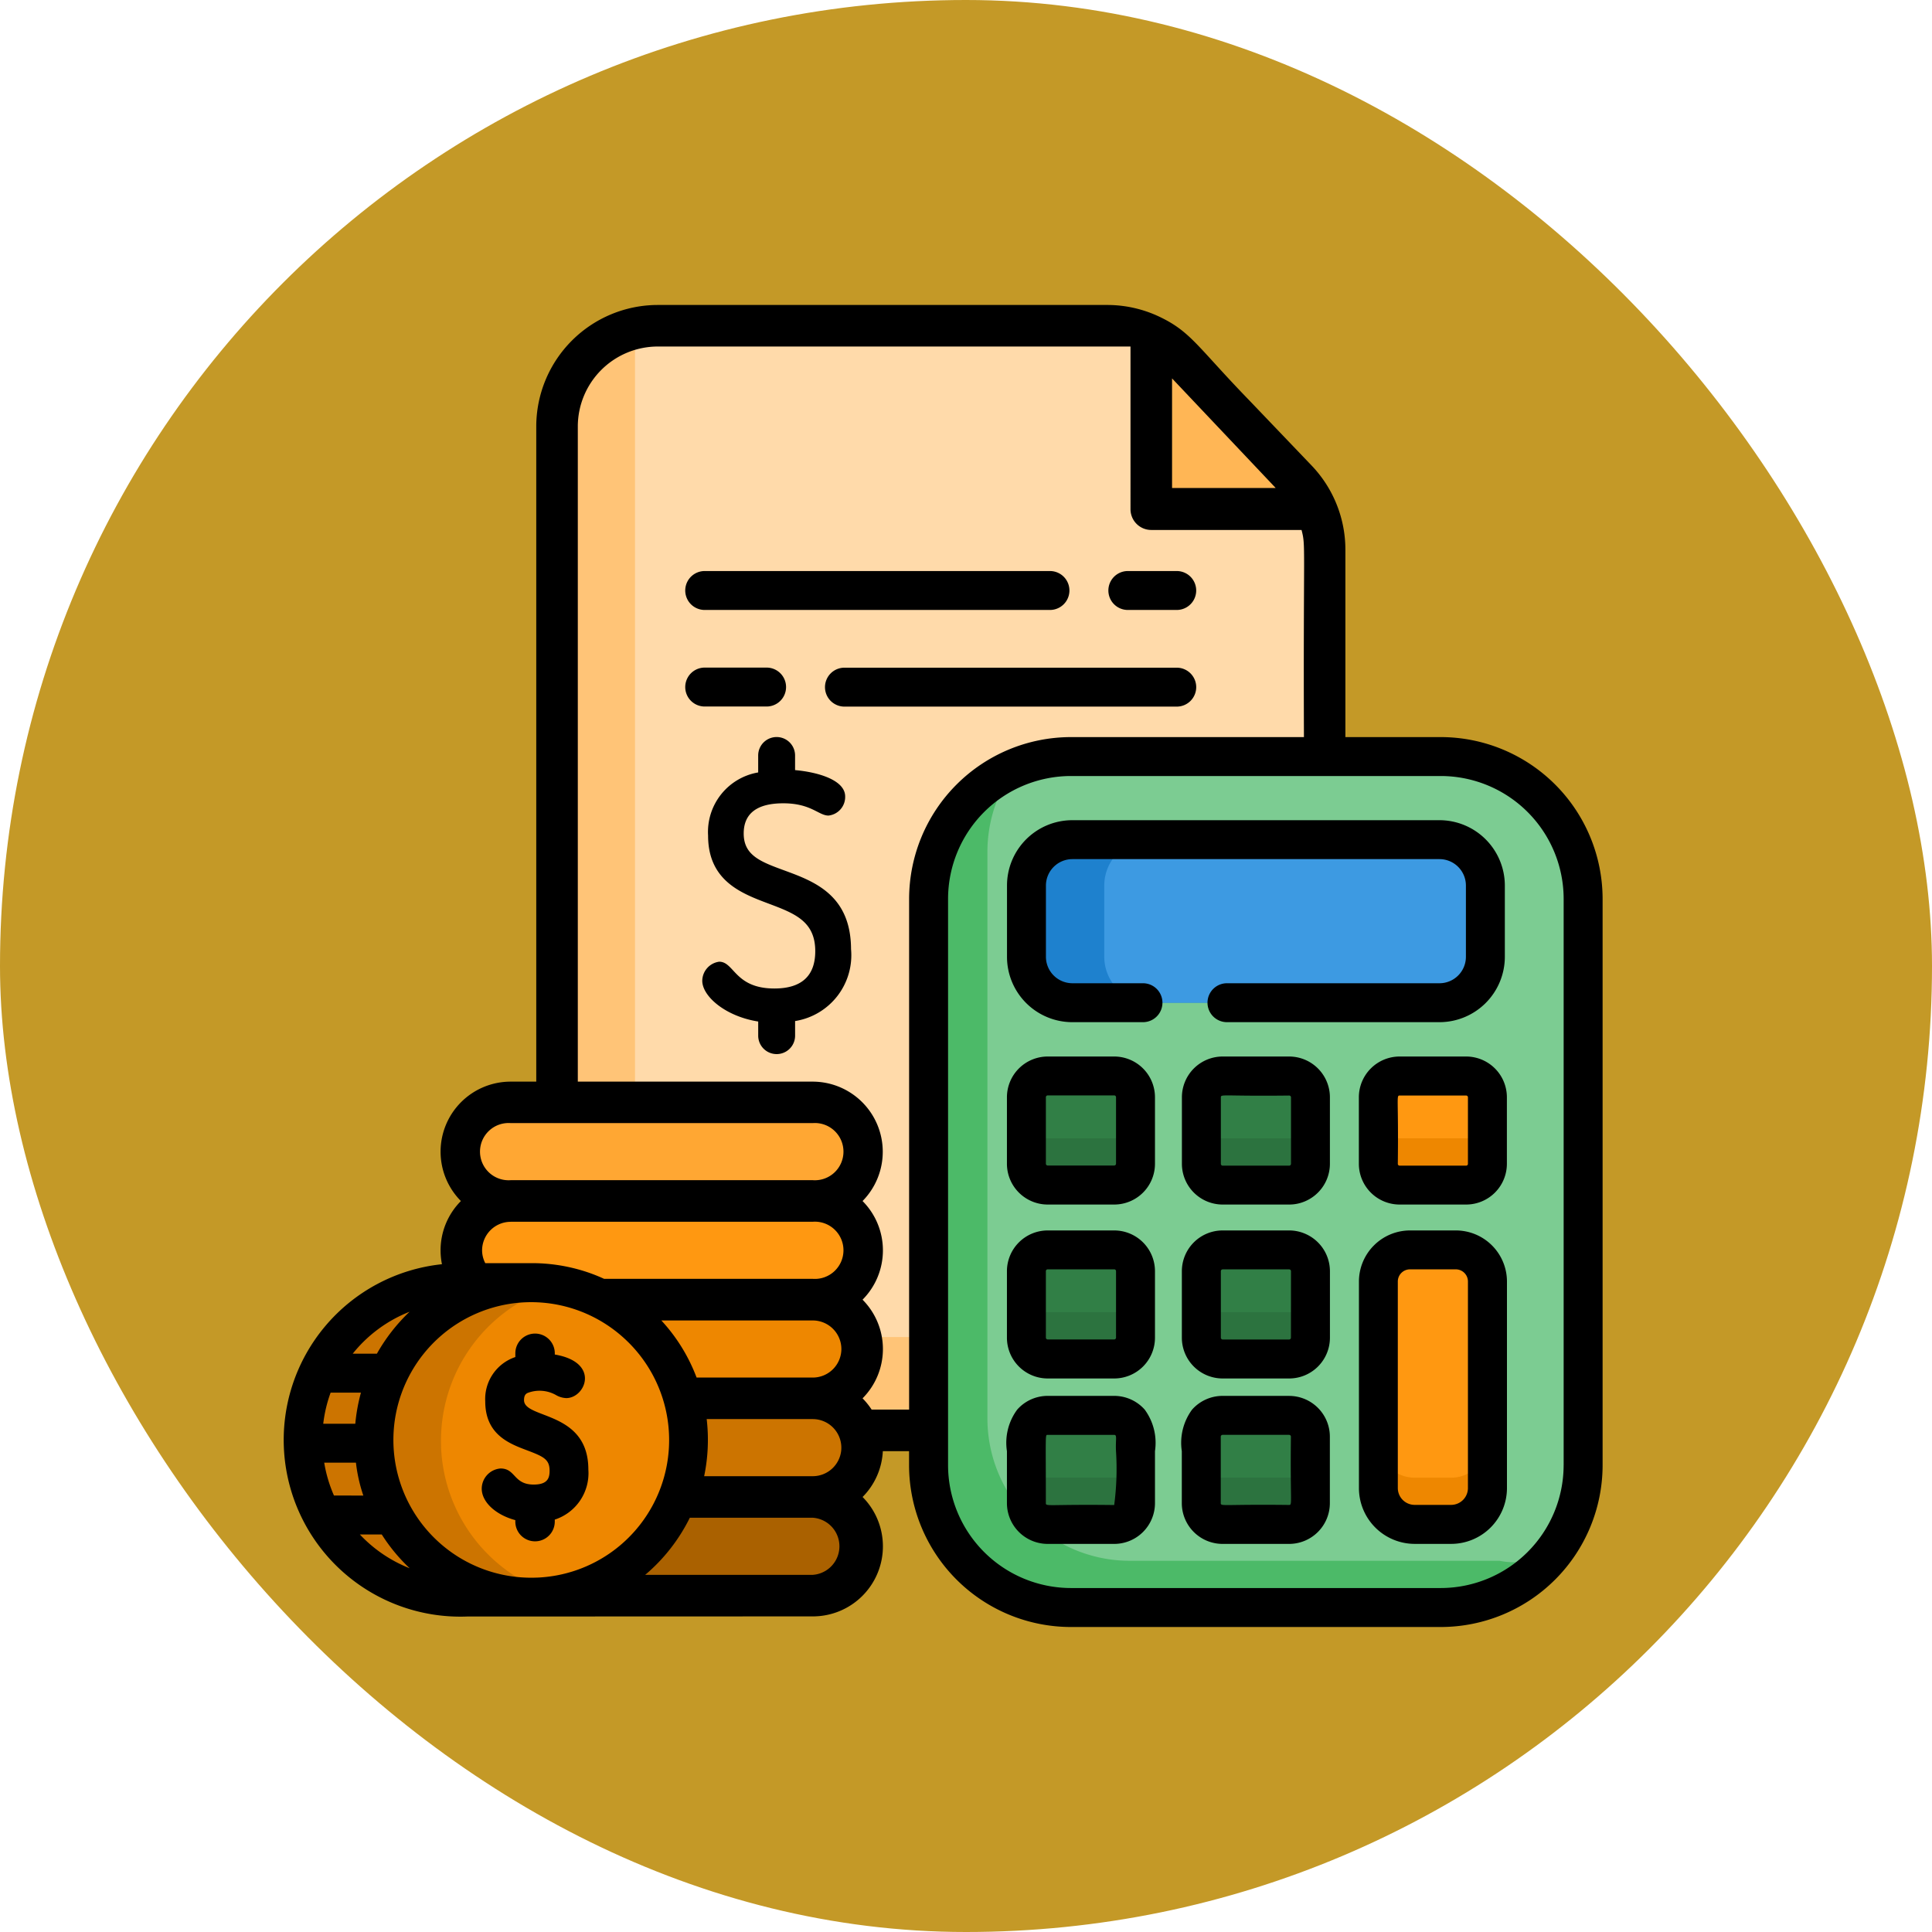 <svg xmlns="http://www.w3.org/2000/svg" width="81" height="81" viewBox="0 0 81 81">
  <g id="Grupo_1101819" data-name="Grupo 1101819" transform="translate(-180.051 -5019.428)">
    <g id="Grupo_1101714" data-name="Grupo 1101714" transform="translate(0 800.428)">
      <rect id="Rectángulo_401652" data-name="Rectángulo 401652" width="81" height="81" rx="40.5" transform="translate(180.051 4219)" fill="#c49927"/>
    </g>
    <g id="presupuesto" transform="translate(191.384 5032.214)">
      <path id="Trazado_879961" data-name="Trazado 879961" d="M138.708,17.428V50.134c0,.065,0,.131,0,.2a4.223,4.223,0,0,1-4.219,4.026h-23.74a4.222,4.222,0,0,1-4.223-4.222V12.267a4.216,4.216,0,0,1,4.223-4.223H129.6a4.209,4.209,0,0,1,1.834.42c1.141.549,1.462,1.243,3.512,3.339,2.359,2.561,2.922,2.823,3.4,3.932A4.176,4.176,0,0,1,138.708,17.428Z" transform="translate(-94.502 -7.173)" fill="#ffc477"/>
      <path id="Trazado_879962" data-name="Trazado 879962" d="M165.605,17.427V50.134c0,.065,0,.131,0,.2a4.236,4.236,0,0,1-.953.108h-23.74a4.222,4.222,0,0,1-4.223-4.222V8.348c0-.066,0-.132,0-.2a4.242,4.242,0,0,1,.953-.108H156.5a4.229,4.229,0,0,1,3.086,1.341l2.261,2.418,2.588,2.708a4.249,4.249,0,0,1,1.171,2.917Z" transform="translate(-121.399 -7.172)" fill="#ffdaaa"/>
      <path id="Trazado_879963" data-name="Trazado 879963" d="M277.856,180.864v23.742a5.968,5.968,0,0,1-5.968,5.968H256.382a5.968,5.968,0,0,1-5.968-5.968V180.864a5.965,5.965,0,0,1,5.968-5.968h15.507A5.967,5.967,0,0,1,277.856,180.864Z" transform="translate(-222.816 -155.963)" fill="#4cba68"/>
      <path id="Trazado_879964" data-name="Trazado 879964" d="M298.181,180.864v23.742a3.063,3.063,0,0,1-3.5,4.008H279.174a5.968,5.968,0,0,1-5.968-5.968V178.9a5.936,5.936,0,0,1,1.156-3.53,5.943,5.943,0,0,1,2.344-.479h15.507A5.967,5.967,0,0,1,298.181,180.864Z" transform="translate(-243.141 -155.963)" fill="#7ccc92"/>
      <path id="Trazado_879965" data-name="Trazado 879965" d="M360.612,366.861v2.788a.892.892,0,0,1-.891.892h-2.789a.892.892,0,0,1-.892-.892v-2.788a.892.892,0,0,1,.892-.892h2.789A.892.892,0,0,1,360.612,366.861Z" transform="translate(-317.007 -326.351)" fill="#2c733f"/>
      <path id="Trazado_879966" data-name="Trazado 879966" d="M307.537,209v2.988a1.924,1.924,0,0,1-1.924,1.924H290.221a1.925,1.925,0,0,1-1.924-1.924V209a1.925,1.925,0,0,1,1.924-1.924h15.392A1.924,1.924,0,0,1,307.537,209Z" transform="translate(-256.598 -184.661)" fill="#1e81ce"/>
      <path id="Trazado_879967" data-name="Trazado 879967" d="M334.433,209v2.988a1.924,1.924,0,0,1-1.924,1.924H320.382a1.925,1.925,0,0,1-1.924-1.924V209a1.925,1.925,0,0,1,1.924-1.924h12.127A1.924,1.924,0,0,1,334.433,209Z" transform="translate(-283.494 -184.661)" fill="#3d9ae2"/>
      <g id="Grupo_1101815" data-name="Grupo 1101815" transform="translate(31.699 32.326)">
        <path id="Trazado_879968" data-name="Trazado 879968" d="M292.871,366.861v2.788a.892.892,0,0,1-.892.892h-2.79a.893.893,0,0,1-.892-.892v-2.788a.893.893,0,0,1,.892-.892h2.79A.892.892,0,0,1,292.871,366.861Z" transform="translate(-288.297 -358.677)" fill="#2c733f"/>
        <path id="Trazado_879969" data-name="Trazado 879969" d="M360.612,299.5v2.788a.892.892,0,0,1-.891.892h-2.789a.892.892,0,0,1-.892-.892V299.5a.892.892,0,0,1,.892-.892h2.789A.892.892,0,0,1,360.612,299.5Z" transform="translate(-348.706 -298.608)" fill="#2c733f"/>
      </g>
      <path id="Trazado_879970" data-name="Trazado 879970" d="M429.169,299.5v2.788a.892.892,0,0,1-.892.892h-2.788a.892.892,0,0,1-.892-.892V299.5a.892.892,0,0,1,.892-.892h2.788A.892.892,0,0,1,429.169,299.5Z" transform="translate(-378.142 -266.282)" fill="#ee8700"/>
      <g id="Grupo_1101816" data-name="Grupo 1101816" transform="translate(31.699 32.326)">
        <path id="Trazado_879971" data-name="Trazado 879971" d="M292.871,299.5v2.788a.892.892,0,0,1-.892.892h-2.79a.893.893,0,0,1-.892-.892V299.5a.893.893,0,0,1,.892-.892h2.79A.892.892,0,0,1,292.871,299.5Z" transform="translate(-288.297 -298.608)" fill="#2c733f"/>
        <path id="Trazado_879972" data-name="Trazado 879972" d="M360.612,430.922v2.79a.892.892,0,0,1-.891.892h-2.789a.892.892,0,0,1-.892-.892v-2.79a.892.892,0,0,1,.892-.891h2.789A.892.892,0,0,1,360.612,430.922Z" transform="translate(-348.706 -415.804)" fill="#2c733f"/>
        <path id="Trazado_879973" data-name="Trazado 879973" d="M292.871,430.922v2.79a.892.892,0,0,1-.892.892h-2.79a.893.893,0,0,1-.892-.892v-2.79a.893.893,0,0,1,.892-.891h2.79A.892.892,0,0,1,292.871,430.922Z" transform="translate(-288.297 -415.804)" fill="#2c733f"/>
      </g>
      <path id="Trazado_879974" data-name="Trazado 879974" d="M429.169,367.294v8.66a1.522,1.522,0,0,1-1.522,1.523h-1.53a1.522,1.522,0,0,1-1.521-1.523v-8.66a1.326,1.326,0,0,1,1.326-1.326h1.922A1.325,1.325,0,0,1,429.169,367.294Z" transform="translate(-378.142 -326.35)" fill="#ee8700"/>
      <g id="Grupo_1101817" data-name="Grupo 1101817" transform="translate(31.699 32.326)">
        <path id="Trazado_879975" data-name="Trazado 879975" d="M360.612,366.861v.829a.892.892,0,0,1-.891.892h-2.789a.892.892,0,0,1-.892-.892v-.829a.892.892,0,0,1,.892-.892h2.789A.892.892,0,0,1,360.612,366.861Z" transform="translate(-348.706 -358.677)" fill="#317f46"/>
        <path id="Trazado_879976" data-name="Trazado 879976" d="M292.871,366.861v.829a.892.892,0,0,1-.892.892h-2.79a.893.893,0,0,1-.892-.892v-.829a.893.893,0,0,1,.892-.892h2.79A.892.892,0,0,1,292.871,366.861Z" transform="translate(-288.297 -358.677)" fill="#317f46"/>
        <path id="Trazado_879977" data-name="Trazado 879977" d="M360.612,299.5v.829a.892.892,0,0,1-.891.892h-2.789a.892.892,0,0,1-.892-.892V299.5a.892.892,0,0,1,.892-.892h2.789A.892.892,0,0,1,360.612,299.5Z" transform="translate(-348.706 -298.608)" fill="#317f46"/>
      </g>
      <path id="Trazado_879978" data-name="Trazado 879978" d="M429.169,299.5v.829a.892.892,0,0,1-.892.892h-2.788a.892.892,0,0,1-.892-.892V299.5a.892.892,0,0,1,.892-.892h2.788A.892.892,0,0,1,429.169,299.5Z" transform="translate(-378.142 -266.282)" fill="#ff9811"/>
      <g id="Grupo_1101818" data-name="Grupo 1101818" transform="translate(31.699 32.326)">
        <path id="Trazado_879979" data-name="Trazado 879979" d="M292.871,299.5v.829a.892.892,0,0,1-.892.892h-2.79a.893.893,0,0,1-.892-.892V299.5a.893.893,0,0,1,.892-.892h2.79A.892.892,0,0,1,292.871,299.5Z" transform="translate(-288.297 -298.608)" fill="#317f46"/>
        <path id="Trazado_879980" data-name="Trazado 879980" d="M360.612,430.922v.83a.892.892,0,0,1-.891.892h-2.789a.892.892,0,0,1-.892-.892v-.83a.892.892,0,0,1,.892-.891h2.789A.892.892,0,0,1,360.612,430.922Z" transform="translate(-348.706 -415.804)" fill="#317f46"/>
        <path id="Trazado_879981" data-name="Trazado 879981" d="M292.871,430.922v.83a.892.892,0,0,1-.892.892h-2.79a.893.893,0,0,1-.892-.892v-.83a.893.893,0,0,1,.892-.891h2.79A.892.892,0,0,1,292.871,430.922Z" transform="translate(-288.297 -415.804)" fill="#317f46"/>
      </g>
      <path id="Trazado_879982" data-name="Trazado 879982" d="M429.169,367.294v6.7a1.522,1.522,0,0,1-1.522,1.523h-1.53a1.522,1.522,0,0,1-1.521-1.523v-6.7a1.326,1.326,0,0,1,1.326-1.326h1.922A1.325,1.325,0,0,1,429.169,367.294Z" transform="translate(-378.142 -326.35)" fill="#ff9811"/>
      <path id="Trazado_879983" data-name="Trazado 879983" d="M343.576,19.2h-5.292a1.623,1.623,0,0,1-1.623-1.623V11.924a4.218,4.218,0,0,1,1.252.92l2.261,2.419,2.588,2.708A4.181,4.181,0,0,1,343.576,19.2Z" transform="translate(-299.726 -10.633)" fill="#ffb655"/>
      <path id="Trazado_879984" data-name="Trazado 879984" d="M86.26,463.719a2.073,2.073,0,0,1-2.068,2.068H71.524a2.068,2.068,0,0,1,0-4.136H84.192A2.074,2.074,0,0,1,86.26,463.719Z" transform="translate(-61.447 -411.675)" fill="#aa6100"/>
      <path id="Trazado_879985" data-name="Trazado 879985" d="M86.26,425.514a2.074,2.074,0,0,1-2.068,2.068H71.524a2.068,2.068,0,0,1,0-4.136H84.192A2.074,2.074,0,0,1,86.26,425.514Z" transform="translate(-61.447 -377.606)" fill="#cc7400"/>
      <path id="Trazado_879986" data-name="Trazado 879986" d="M86.26,387.31a2.074,2.074,0,0,1-2.068,2.068H71.524a2.068,2.068,0,0,1,0-4.136H84.192A2.074,2.074,0,0,1,86.26,387.31Z" transform="translate(-61.447 -343.538)" fill="#ee8700"/>
      <path id="Trazado_879987" data-name="Trazado 879987" d="M86.26,349.1a2.073,2.073,0,0,1-2.068,2.068H71.524a2.074,2.074,0,0,1-2.068-2.068,2.074,2.074,0,0,1,2.068-2.068H84.192A2.074,2.074,0,0,1,86.26,349.1Z" transform="translate(-61.447 -309.468)" fill="#ff9811"/>
      <path id="Trazado_879988" data-name="Trazado 879988" d="M84.192,312.97H71.524a2.074,2.074,0,0,1-2.068-2.068h0a2.074,2.074,0,0,1,2.068-2.068H84.192A2.074,2.074,0,0,1,86.26,310.9h0A2.074,2.074,0,0,1,84.192,312.97Z" transform="translate(-61.447 -275.401)" fill="#ffa733"/>
      <path id="Trazado_879989" data-name="Trazado 879989" d="M24.737,384.068a6.728,6.728,0,0,0-7.012-6.443H15.089a6.737,6.737,0,0,0,.576,13.462h2.06v0c.188.008.378.009.569,0a6.844,6.844,0,0,0,1.252-.171,6.738,6.738,0,0,0,5.193-6.316v-.008C24.745,384.419,24.745,384.244,24.737,384.068Z" transform="translate(-7.2 -336.74)" fill="#cc7400"/>
      <path id="Trazado_879990" data-name="Trazado 879990" d="M71.945,386.051v.008a6.737,6.737,0,0,1-5.193,6.316,6.74,6.74,0,0,1-5.186-6.271c0-.015,0-.029,0-.045v-.008a6.74,6.74,0,0,1,5.192-6.8,6.739,6.739,0,0,1,5.188,6.272C71.952,385.7,71.952,385.878,71.945,386.051Z" transform="translate(-54.406 -338.199)" fill="#ee8700"/>
      <path id="Trazado_879991" data-name="Trazado 879991" d="M49.073,18.117h-4V10.255a5.106,5.106,0,0,0-1.412-3.519l-2.582-2.7c-2.191-2.257-2.467-2.9-3.772-3.528A5.105,5.105,0,0,0,35.1,0H16.244a5.1,5.1,0,0,0-5.094,5.094V32.562H10.076a2.937,2.937,0,0,0-2.085,5.006,2.928,2.928,0,0,0-.853,2.068,3.015,3.015,0,0,0,.058.581,7.408,7.408,0,0,0,1.059,14.77l14.491-.005a2.937,2.937,0,0,0,2.085-5.006,2.923,2.923,0,0,0,.849-1.922h1.1v.589a6.791,6.791,0,0,0,6.784,6.784H49.073a6.791,6.791,0,0,0,6.784-6.784V24.9A6.791,6.791,0,0,0,49.073,18.117ZM37.806,3.079l4.335,4.583s0,0,0,0h0l0,.005h0a.018.018,0,0,0,.006.006l0,0s0,0,0,0,0,0,0,0,0,0,0,0H37.806V3.079ZM10.076,34.3H22.745a1.2,1.2,0,1,1,0,2.394H10.076a1.2,1.2,0,1,1,0-2.394Zm0,4.136H22.745a1.2,1.2,0,1,1,0,2.394H13.995a7.092,7.092,0,0,0-1.1-.4,7.34,7.34,0,0,0-1.741-.256c-.171,0-.342,0-.513,0H9.013a1.177,1.177,0,0,1-.134-.547A1.2,1.2,0,0,1,10.076,38.439Zm13.866,5.333a1.2,1.2,0,0,1-1.2,1.2H17.872a7.324,7.324,0,0,0-1.478-2.394h6.351A1.2,1.2,0,0,1,23.942,43.772ZM5.84,42.209a7.513,7.513,0,0,0-1.371,1.759H3.455A5.75,5.75,0,0,1,5.84,42.209ZM2.529,45.6H3.8a7.517,7.517,0,0,0-.237,1.305H2.219A5.721,5.721,0,0,1,2.529,45.6Zm.14,4.315a5.712,5.712,0,0,1-.409-1.378H3.59A6.57,6.57,0,0,0,3.9,49.916Zm1.086,1.632c.534,0,.845,0,.917,0a7.353,7.353,0,0,0,1.171,1.417A5.752,5.752,0,0,1,3.755,51.548Zm7.429,1.808a5.776,5.776,0,1,1,3.659-10.025A5.771,5.771,0,0,1,11.184,53.356Zm11.561-.115H15.717a7.459,7.459,0,0,0,1.871-2.394h5.157a1.2,1.2,0,0,1,0,2.394Zm1.187-5.187a1.2,1.2,0,0,1-1.187,1.051H18.189a7.481,7.481,0,0,0,.106-2.394h4.45A1.2,1.2,0,0,1,23.932,48.054Zm2.849-1.741H25.21a2.889,2.889,0,0,0-.38-.472,2.932,2.932,0,0,0,0-4.136,2.932,2.932,0,0,0,0-4.136,2.941,2.941,0,0,0-2.085-5.006H12.892V5.094a3.356,3.356,0,0,1,3.352-3.352h19.82V8.562a.87.87,0,0,0,.871.871h6.3c.182.705.07.472.1,8.684h-9.77A6.791,6.791,0,0,0,26.782,24.9V46.312Zm27.442,2.33a5.157,5.157,0,0,1-5.151,5.151H33.566a5.158,5.158,0,0,1-5.151-5.151V24.9a5.158,5.158,0,0,1,5.151-5.151H49.073A5.157,5.157,0,0,1,54.224,24.9V48.643Z" transform="translate(0)"/>
      <path id="Trazado_879992" data-name="Trazado 879992" d="M286.459,206.374H283.5a1.111,1.111,0,0,1-1.108-1.108v-2.988a1.111,1.111,0,0,1,1.108-1.108h15.392A1.109,1.109,0,0,1,300,202.278v2.988a1.109,1.109,0,0,1-1.108,1.108h-8.91a.816.816,0,1,0,0,1.632h8.91a2.743,2.743,0,0,0,2.74-2.74v-2.988a2.743,2.743,0,0,0-2.74-2.74H283.5a2.74,2.74,0,0,0-2.74,2.74v2.988a2.74,2.74,0,0,0,2.74,2.74h2.961a.816.816,0,1,0,0-1.632Z" transform="translate(-249.874 -177.937)"/>
      <path id="Trazado_879993" data-name="Trazado 879993" d="M282.466,364.635h2.789a1.71,1.71,0,0,0,1.709-1.709v-2.788a1.71,1.71,0,0,0-1.709-1.709h-2.789a1.711,1.711,0,0,0-1.709,1.709v2.788A1.711,1.711,0,0,0,282.466,364.635Zm-.076-4.5a.076.076,0,0,1,.076-.076h2.789a.076.076,0,0,1,.076.076v2.788a.076.076,0,0,1-.076.076h-2.789a.076.076,0,0,1-.076-.076Z" transform="translate(-249.874 -319.628)"/>
      <path id="Trazado_879994" data-name="Trazado 879994" d="M421.553,291.068h-2.788a1.71,1.71,0,0,0-1.709,1.709v2.788a1.71,1.71,0,0,0,1.709,1.709h2.788a1.71,1.71,0,0,0,1.709-1.709v-2.788A1.71,1.71,0,0,0,421.553,291.068Zm.076,4.5a.076.076,0,0,1-.076.076h-2.788a.076.076,0,0,1-.076-.076c.034-2.759-.071-2.865.076-2.865h2.788a.076.076,0,0,1,.076.076Z" transform="translate(-371.418 -259.559)"/>
      <path id="Trazado_879995" data-name="Trazado 879995" d="M282.466,297.274h2.789a1.71,1.71,0,0,0,1.709-1.709v-2.788a1.71,1.71,0,0,0-1.709-1.709h-2.789a1.711,1.711,0,0,0-1.709,1.709v2.788A1.711,1.711,0,0,0,282.466,297.274Zm-.076-4.5a.076.076,0,0,1,.076-.076h2.789a.076.076,0,0,1,.076.076v2.788a.077.077,0,0,1-.076.076h-2.789a.076.076,0,0,1-.076-.076Z" transform="translate(-249.874 -259.559)"/>
      <path id="Trazado_879996" data-name="Trazado 879996" d="M286.51,423.067a1.708,1.708,0,0,0-1.279-.576h-2.789a1.7,1.7,0,0,0-1.278.576,2.335,2.335,0,0,0-.431,1.741v2.18a1.711,1.711,0,0,0,1.709,1.709h2.789a1.71,1.71,0,0,0,1.709-1.709v-2.18A2.354,2.354,0,0,0,286.51,423.067Zm-1.279,4c-2.756-.034-2.866.071-2.866-.076,0-2.953-.033-2.865.076-2.865h2.789c.134,0,.051.186.076.685A11.6,11.6,0,0,1,285.231,427.064Z" transform="translate(-249.85 -376.754)"/>
      <path id="Trazado_879997" data-name="Trazado 879997" d="M421.119,358.428H419.2a2.145,2.145,0,0,0-2.142,2.142v8.66a2.341,2.341,0,0,0,2.338,2.339h1.53a2.341,2.341,0,0,0,2.338-2.339v-8.66A2.144,2.144,0,0,0,421.119,358.428Zm.509,10.8a.706.706,0,0,1-.705.706h-1.53a.707.707,0,0,1-.705-.706v-8.66a.51.51,0,0,1,.509-.509h1.922a.51.51,0,0,1,.509.509v8.66Z" transform="translate(-371.417 -319.627)"/>
      <path id="Trazado_879998" data-name="Trazado 879998" d="M166.165,172.889h0c-1-.366-1.714-.63-1.714-1.552,0-.84.558-1.266,1.659-1.266,1.168,0,1.483.514,1.895.514a.784.784,0,0,0,.7-.8c0-.68-1.109-1.017-2.1-1.106v-.613a.773.773,0,0,0-1.547,0v.711a2.53,2.53,0,0,0-2.1,2.646c0,1.9,1.4,2.425,2.523,2.848,1.1.414,1.97.74,1.97,2,0,1.038-.576,1.564-1.713,1.564-1.664,0-1.679-1.123-2.314-1.123a.816.816,0,0,0-.71.8c0,.643.958,1.489,2.345,1.708v.592a.773.773,0,0,0,1.547,0V179.2a2.794,2.794,0,0,0,2.345-3.018C168.943,173.91,167.4,173.344,166.165,172.889Z" transform="translate(-144.604 -149.178)"/>
      <path id="Trazado_879999" data-name="Trazado 879999" d="M352.975,422.491h-2.79a1.708,1.708,0,0,0-1.279.576,2.344,2.344,0,0,0-.43,1.741v2.18a1.71,1.71,0,0,0,1.709,1.709h2.79a1.71,1.71,0,0,0,1.708-1.709V424.2a1.71,1.71,0,0,0-1.708-1.708Zm0,4.573c-2.756-.034-2.866.071-2.866-.076V424.2a.076.076,0,0,1,.076-.075h2.79a.075.075,0,0,1,.075.075C353.017,426.961,353.12,427.064,352.975,427.064Z" transform="translate(-310.261 -376.754)"/>
      <path id="Trazado_880000" data-name="Trazado 880000" d="M353,291.068h-2.789a1.71,1.71,0,0,0-1.709,1.709v2.788a1.71,1.71,0,0,0,1.709,1.709H353a1.683,1.683,0,0,0,.621-.118,1.711,1.711,0,0,0,1.086-1.591v-2.788A1.711,1.711,0,0,0,353,291.068Zm.075,4.5a.076.076,0,0,1-.075.076h-2.789a.076.076,0,0,1-.076-.076v-2.788c0-.147.1-.043,2.866-.076a.076.076,0,0,1,.075.076v2.788Z" transform="translate(-310.283 -259.559)"/>
      <path id="Trazado_880001" data-name="Trazado 880001" d="M353.619,358.546a1.683,1.683,0,0,0-.621-.118h-2.789a1.71,1.71,0,0,0-1.709,1.709v2.788a1.71,1.71,0,0,0,1.709,1.709H353a1.71,1.71,0,0,0,1.708-1.709v-2.788A1.711,1.711,0,0,0,353.619,358.546Zm-.546,4.38A.076.076,0,0,1,353,363h-2.789a.076.076,0,0,1-.076-.076v-2.788a.076.076,0,0,1,.076-.076H353a.076.076,0,0,1,.075.076Z" transform="translate(-310.283 -319.627)"/>
      <path id="Trazado_880002" data-name="Trazado 880002" d="M320.863,104.674h2.05a.816.816,0,1,0,0-1.632h-2.05a.816.816,0,1,0,0,1.632Z" transform="translate(-284.911 -91.887)"/>
      <path id="Trazado_880003" data-name="Trazado 880003" d="M156.986,104.674h14.475a.816.816,0,1,0,0-1.632H156.986a.816.816,0,0,0,0,1.632Z" transform="translate(-138.774 -91.887)"/>
      <path id="Trazado_880004" data-name="Trazado 880004" d="M159.581,142.1a.816.816,0,0,0,0-1.632h-2.595a.816.816,0,0,0,0,1.632Z" transform="translate(-138.774 -125.265)"/>
      <path id="Trazado_880005" data-name="Trazado 880005" d="M225.863,141.288a.817.817,0,0,0-.816-.816H211.115a.816.816,0,0,0,0,1.632h13.931A.817.817,0,0,0,225.863,141.288Z" transform="translate(-187.044 -125.265)"/>
      <path id="Trazado_880006" data-name="Trazado 880006" d="M79.141,401.136c0-.205.076-.264.146-.3a1.4,1.4,0,0,1,1.183.08.933.933,0,0,0,.442.134c.805,0,1.442-1.5-.481-1.827v-.051a.827.827,0,1,0-1.654,0v.157a1.856,1.856,0,0,0-1.262,1.859c0,1.392,1.011,1.772,1.75,2.05.7.265.948.38.948.86,0,.3-.081.577-.666.577-.853,0-.751-.674-1.39-.674a.853.853,0,0,0-.789.845c0,.565.588,1.1,1.408,1.32v.062a.827.827,0,0,0,1.654,0v-.084a2.045,2.045,0,0,0,1.408-2.095C81.84,401.565,79.141,401.938,79.141,401.136Z" transform="translate(-68.504 -355.22)"/>
    </g>
  </g>
</svg>
